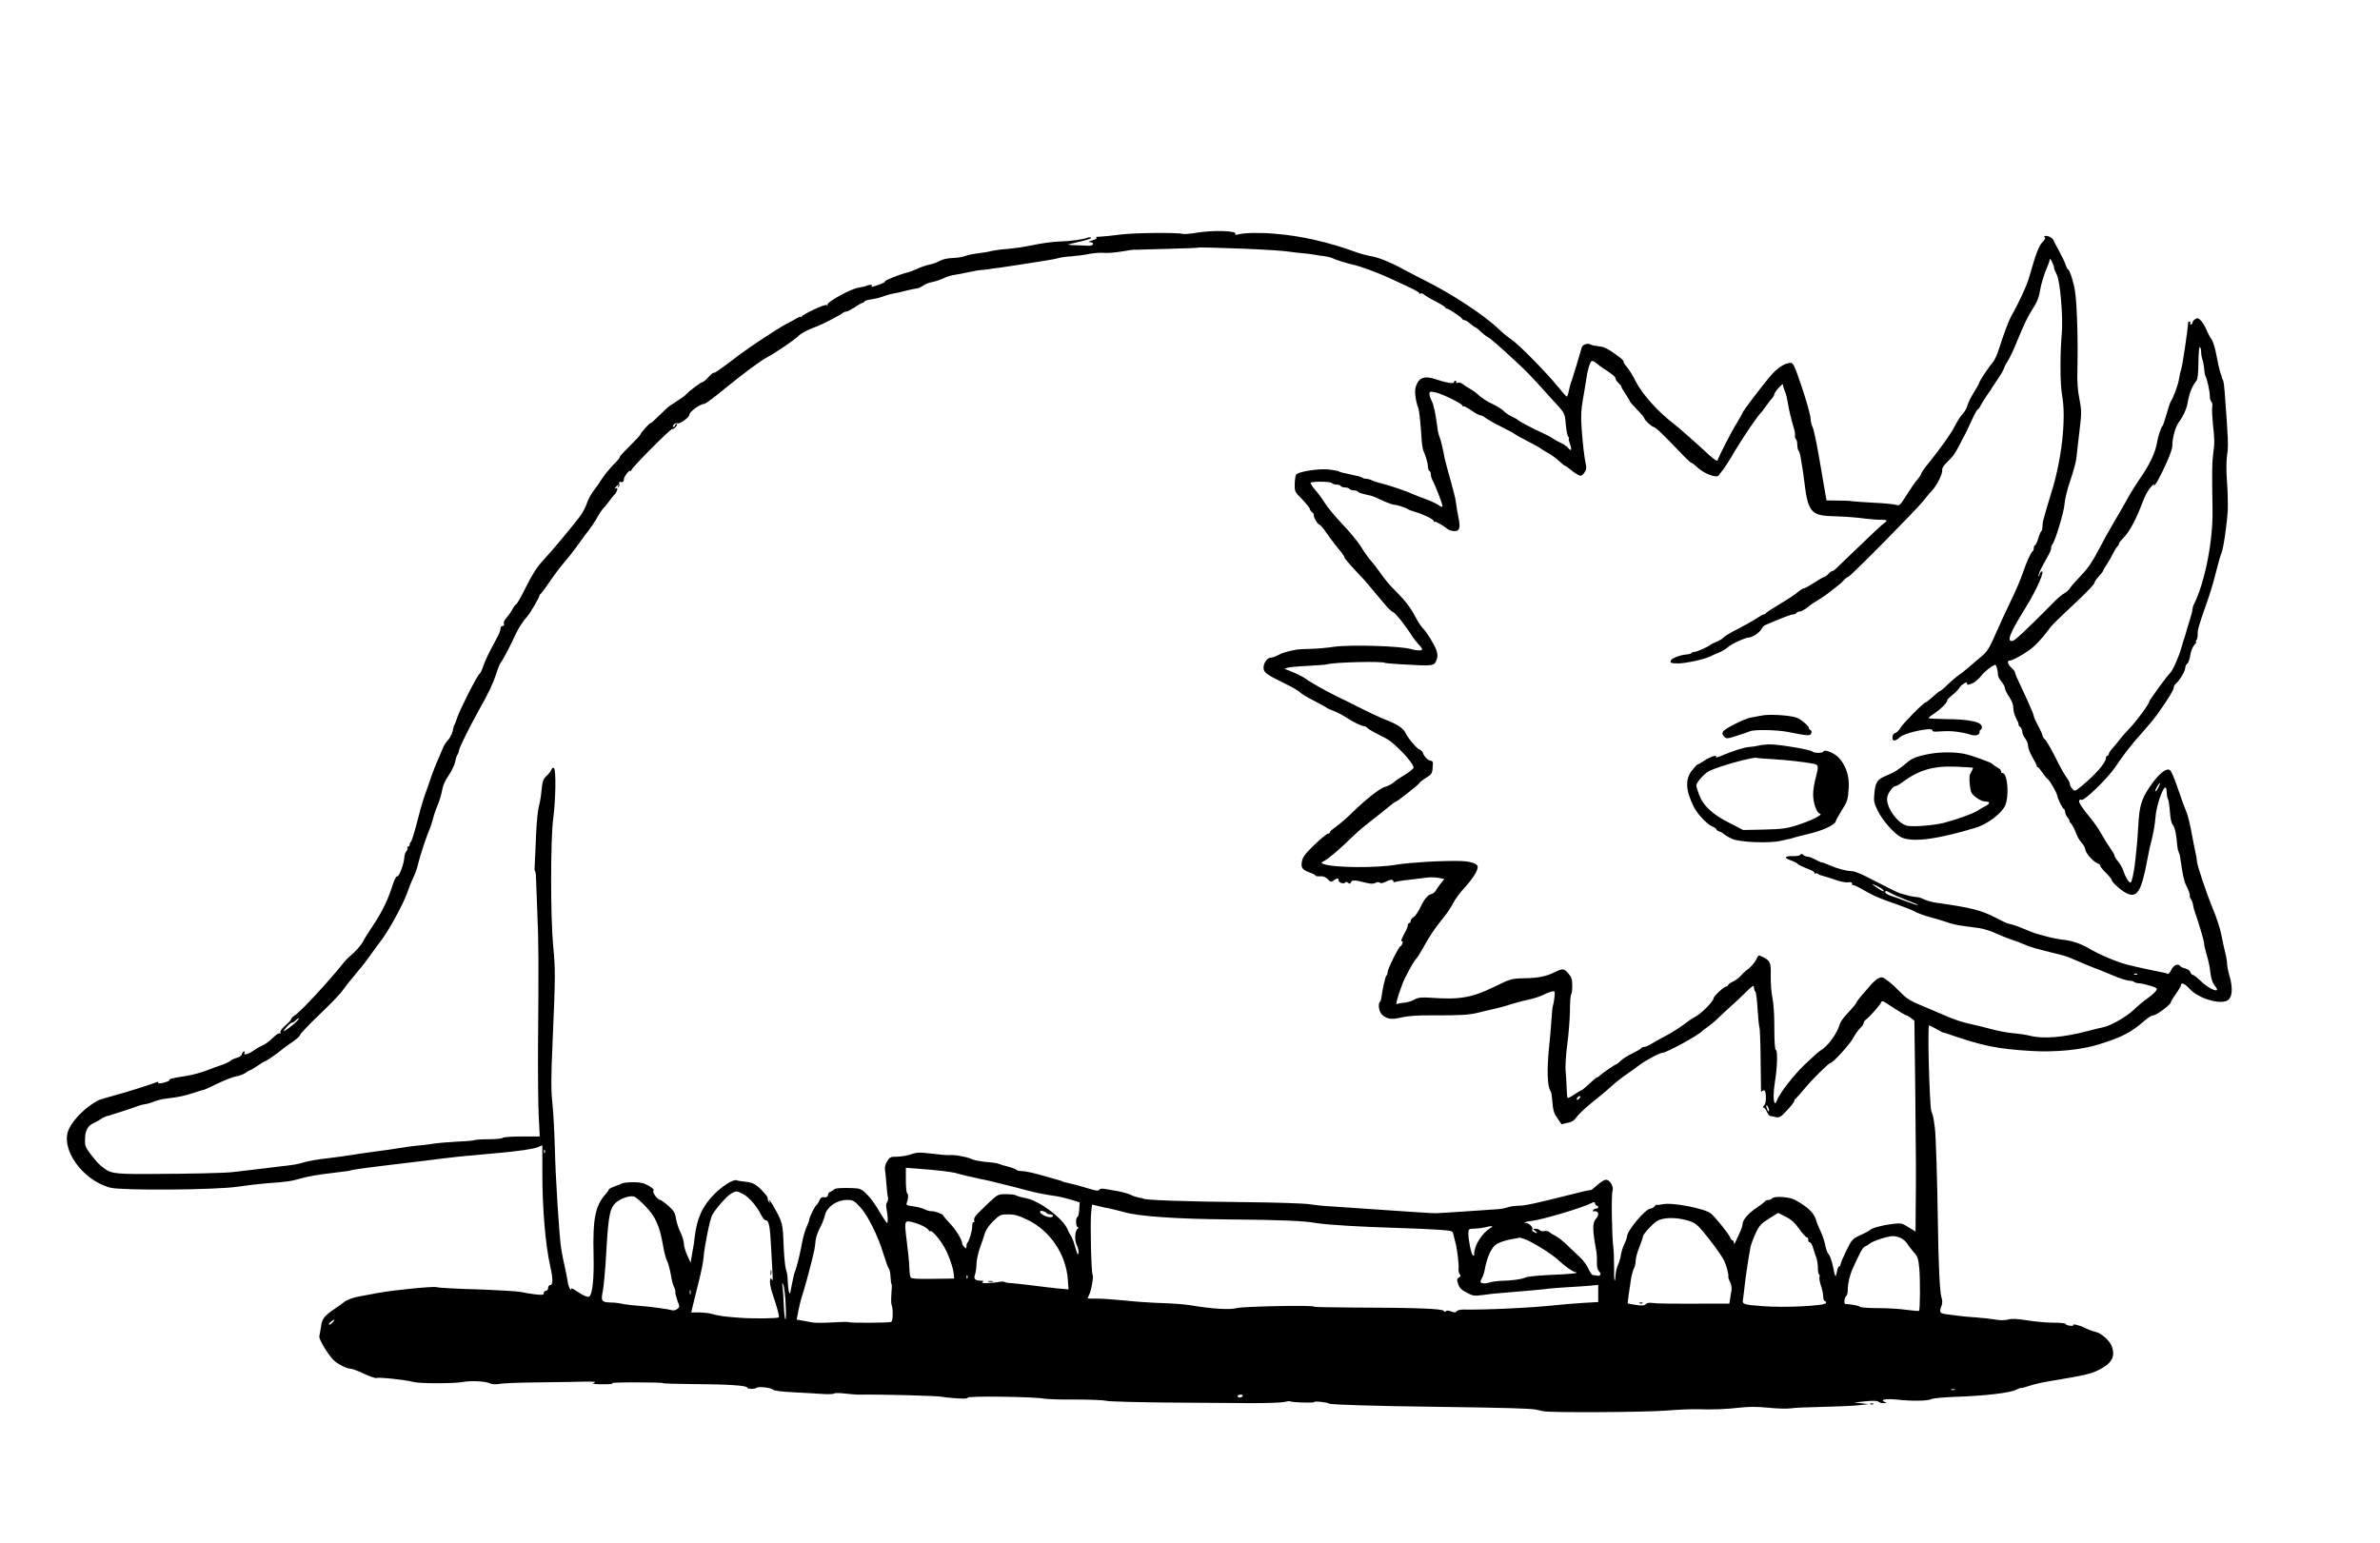 <?xml version="1.0" standalone="no"?>
<!DOCTYPE svg PUBLIC "-//W3C//DTD SVG 20010904//EN"
 "http://www.w3.org/TR/2001/REC-SVG-20010904/DTD/svg10.dtd">
<svg version="1.0" xmlns="http://www.w3.org/2000/svg"
 width="1650pt" height="1070pt" viewBox="0 0 1650 1070"
 preserveAspectRatio="xMidYMid meet">

<g transform="translate(0,1070) scale(0.1,-0.1)"
fill="#000000" stroke="none">
<path d="M8288 9085 c-36 -6 -75 -9 -85 -7 -46 11 -337 8 -433 -4 -58 -8 -123
-14 -145 -15 -22 0 -33 -3 -25 -6 9 -4 1 -11 -25 -19 -29 -9 -34 -12 -17 -13
14 -1 22 -6 20 -13 -3 -7 -14 -13 -26 -12 -111 3 -155 6 -147 9 6 1 45 11 87
21 42 10 75 21 72 25 -3 5 -15 5 -27 0 -33 -12 -112 -23 -197 -26 -41 -1 -121
-12 -177 -24 -56 -12 -137 -24 -180 -27 -43 -3 -91 -10 -108 -14 -16 -5 -57
-12 -90 -16 -33 -3 -73 -12 -90 -18 -16 -7 -57 -14 -90 -15 -36 -1 -71 -9 -90
-20 -17 -10 -48 -21 -68 -25 -20 -4 -58 -16 -84 -28 -26 -12 -61 -25 -78 -29
-55 -14 -156 -55 -150 -61 3 -3 -15 -13 -41 -22 -56 -19 -57 -19 -49 -7 5 10
-27 7 -43 -3 -4 -2 -28 -7 -52 -11 -52 -8 -223 -102 -213 -118 4 -6 1 -7 -7
-2 -12 7 -157 -60 -172 -80 -4 -5 -8 -7 -8 -3 0 4 -15 -1 -32 -12 -18 -11 -49
-28 -68 -37 -48 -24 -251 -158 -324 -213 -32 -25 -71 -54 -86 -65 -15 -11 -41
-30 -58 -42 -16 -12 -31 -20 -34 -18 -3 3 -19 -11 -37 -30 -17 -19 -36 -35
-42 -35 -10 0 -94 -63 -114 -86 -5 -7 -30 -25 -54 -40 -24 -16 -51 -33 -59
-39 -8 -5 -41 -36 -74 -68 -32 -32 -58 -55 -58 -51 0 3 -16 -11 -35 -32 -19
-21 -35 -41 -35 -46 0 -4 -34 -41 -76 -83 -42 -41 -73 -75 -68 -75 5 0 -15
-24 -43 -52 -28 -29 -64 -73 -80 -98 -15 -25 -41 -61 -56 -81 -16 -19 -37 -58
-47 -85 -9 -28 -30 -68 -46 -90 -48 -65 -198 -245 -258 -309 -41 -43 -74 -94
-118 -182 -33 -68 -65 -123 -69 -123 -5 0 -16 -15 -25 -32 -9 -18 -28 -45 -41
-60 -15 -16 -23 -33 -20 -42 4 -10 1 -16 -8 -16 -8 0 -15 -8 -15 -18 0 -10 -8
-33 -18 -52 -10 -19 -34 -64 -53 -100 -19 -36 -41 -85 -49 -110 -8 -25 -20
-48 -26 -53 -15 -9 -136 -247 -154 -302 -7 -22 -15 -44 -19 -50 -3 -5 -6 -12
-6 -15 -6 -36 -20 -71 -38 -90 -19 -21 -32 -43 -42 -70 -1 -3 -10 -23 -19 -45
-29 -65 -41 -96 -68 -175 -14 -41 -33 -95 -42 -120 -8 -25 -30 -101 -47 -170
-18 -69 -36 -126 -41 -128 -4 -2 -8 -10 -8 -18 0 -8 -5 -14 -11 -14 -5 0 -8
-4 -4 -9 3 -5 -1 -15 -7 -23 -7 -7 -14 -26 -15 -43 -2 -44 -36 -136 -49 -131
-6 2 -19 -21 -29 -52 -32 -103 -74 -192 -133 -280 -32 -48 -65 -100 -73 -116
-14 -29 -54 -74 -94 -107 -11 -9 -29 -27 -39 -40 -107 -134 -308 -351 -342
-369 -13 -8 -24 -18 -24 -24 0 -6 -18 -26 -40 -45 -24 -20 -39 -40 -36 -48 3
-8 2 -11 -3 -8 -6 3 -20 -5 -34 -17 -39 -38 -67 -59 -95 -71 -15 -6 -41 -22
-58 -34 -31 -23 -71 -32 -59 -13 3 6 2 10 -3 10 -5 0 -12 -8 -15 -19 -2 -10
-17 -21 -33 -25 -16 -4 -36 -13 -44 -20 -8 -7 -35 -20 -60 -29 -25 -8 -75 -27
-112 -41 -37 -14 -98 -30 -135 -36 -102 -16 -124 -21 -118 -29 2 -4 -16 -12
-40 -18 -30 -7 -42 -7 -38 0 4 6 0 8 -10 4 -58 -22 -210 -70 -292 -92 -54 -14
-106 -30 -117 -36 -83 -45 -167 -127 -200 -197 -64 -134 93 -357 287 -407 86
-21 731 -16 885 7 58 9 146 19 195 23 149 11 176 15 244 35 36 11 126 27 200
35 73 9 137 17 140 19 9 6 132 22 376 51 72 8 182 22 245 30 63 8 144 17 180
20 36 3 85 7 110 10 25 2 70 7 100 9 154 14 258 29 287 41 l33 14 0 -184 c0
-259 21 -507 56 -660 18 -81 18 -125 -1 -125 -8 0 -15 -9 -15 -20 0 -11 -7
-20 -15 -20 -8 0 -15 -7 -15 -16 0 -13 -9 -14 -57 -9 -32 4 -78 11 -103 17
-25 5 -162 13 -305 18 -143 4 -267 11 -277 15 -19 8 -302 -20 -408 -40 -41 -8
-104 -19 -139 -26 -35 -7 -75 -22 -90 -33 -14 -12 -45 -34 -69 -50 -74 -50
-89 -69 -96 -122 -4 -27 -10 -58 -12 -69 -5 -23 71 -145 108 -174 35 -28 85
-51 108 -51 11 0 54 -16 95 -36 42 -19 80 -32 85 -29 12 8 201 -12 255 -27 45
-12 281 -12 347 0 54 10 156 5 185 -10 14 -7 39 -8 70 -3 26 4 118 8 203 9 85
1 211 3 280 4 69 2 139 3 155 2 26 -1 27 -3 10 -10 -13 -6 11 -8 70 -8 56 0
77 3 55 7 -19 3 54 6 162 6 108 0 195 -2 193 -5 -2 -3 96 -6 218 -7 233 -1
367 -10 367 -24 0 -11 54 -12 64 -2 11 11 98 2 112 -11 8 -9 61 -16 151 -20
76 -4 168 -9 205 -12 37 -2 69 0 72 4 3 4 38 4 78 -1 40 -4 84 -8 98 -7 119 3
557 -8 570 -15 3 -1 44 -6 93 -10 60 -4 87 -3 87 4 0 13 457 7 530 -7 25 -4
122 -7 215 -6 94 0 190 -3 215 -9 25 -5 221 -10 435 -12 215 -1 473 -3 575 -4
102 0 202 3 222 8 20 5 39 7 41 5 8 -8 167 -13 167 -6 0 9 88 0 105 -10 14 -8
302 -17 787 -23 444 -6 610 -11 648 -19 14 -3 36 -8 50 -11 50 -11 699 -7 845
4 83 7 182 11 220 10 110 -4 202 0 298 11 62 7 120 7 199 -1 62 -6 130 -8 153
-4 22 4 119 8 215 10 96 2 209 7 250 11 l75 8 -50 6 -50 5 79 9 c53 5 82 4 89
-3 6 -6 22 -11 37 -10 23 0 23 1 5 9 -36 15 10 23 83 16 105 -12 215 -10 239
2 13 7 86 14 175 17 192 6 374 27 416 49 18 9 32 14 32 12 0 -3 25 4 56 14 31
11 100 27 153 35 230 38 278 49 333 77 90 46 115 92 88 165 -15 39 -73 90
-112 98 -18 4 -48 15 -68 25 -41 21 -94 34 -86 22 3 -5 -8 -6 -25 -4 -16 2
-29 8 -29 13 0 4 -38 8 -84 8 -46 0 -127 7 -181 16 -69 11 -107 13 -132 6 -21
-6 -55 -7 -87 -1 -28 5 -87 12 -131 15 -44 3 -91 7 -105 9 -14 2 -53 6 -87 11
-67 7 -71 12 -53 61 7 18 7 37 0 58 -12 37 -21 227 -25 516 -4 294 -14 608
-21 660 -10 75 -12 84 -24 115 -13 33 -28 595 -16 595 4 0 26 -11 49 -24 23
-14 44 -25 47 -25 3 0 12 -2 20 -5 250 -87 354 -109 590 -123 170 -10 350 7
472 46 159 49 224 83 321 168 20 18 46 33 56 33 21 0 121 75 121 90 0 6 16 32
35 59 19 26 35 53 35 60 0 22 28 10 59 -24 61 -70 223 -116 269 -78 29 23 32
85 9 166 -10 32 -17 70 -17 84 0 15 -6 52 -14 82 -8 31 -19 85 -26 120 -6 35
-31 113 -56 173 -52 128 -114 314 -114 341 0 11 -4 36 -9 56 -5 20 -17 81 -27
136 -10 55 -25 118 -34 140 -18 44 -27 68 -71 195 -16 46 -35 91 -43 98 -23
23 -79 -21 -141 -112 -60 -88 -73 -133 -81 -276 -3 -62 -8 -126 -20 -235 -8
-79 -25 -155 -34 -155 -11 0 -35 39 -49 81 -6 20 -23 50 -36 65 -14 16 -25 34
-25 40 0 6 -13 29 -28 50 -15 21 -43 66 -62 99 -18 33 -52 83 -75 110 -62 75
-87 114 -80 125 4 6 11 8 16 4 17 -10 180 148 233 226 64 95 119 165 190 243
37 42 84 98 102 124 73 102 114 169 114 184 0 9 7 23 16 30 25 21 64 86 64
108 0 10 6 24 14 30 8 6 17 33 21 59 4 26 16 57 28 70 11 12 17 22 13 22 -5 0
-4 6 2 13 5 6 9 23 8 37 -2 29 8 65 62 217 22 61 52 160 66 220 15 59 31 117
37 128 14 32 40 212 44 305 1 47 -1 135 -6 195 -5 67 -5 137 1 180 10 66 8
107 -17 440 -2 33 -7 67 -10 75 -4 8 -7 17 -8 20 0 3 -6 21 -13 40 -6 19 -18
72 -26 117 -8 46 -23 95 -34 110 -11 16 -27 46 -36 68 -9 22 -26 50 -38 62
-17 18 -24 20 -39 10 -11 -7 -19 -17 -19 -24 0 -7 -5 -13 -11 -13 -5 0 -7 5
-4 10 3 6 1 10 -4 10 -6 0 -11 -3 -11 -7 -2 -45 -40 -304 -48 -323 -5 -14 -12
-44 -15 -67 -6 -40 -41 -135 -58 -158 -4 -6 -17 -43 -28 -84 -11 -40 -24 -78
-29 -85 -11 -12 -29 -68 -36 -106 -14 -83 -51 -160 -132 -276 -23 -34 -59 -92
-79 -130 -21 -38 -61 -107 -89 -154 -28 -47 -76 -134 -108 -195 -41 -79 -74
-128 -120 -175 -35 -36 -70 -76 -78 -89 -8 -12 -26 -29 -40 -36 -14 -7 -48
-36 -75 -64 -91 -93 -219 -218 -253 -246 -25 -21 -36 -24 -46 -16 -16 13 16
81 106 226 80 128 142 271 109 251 -6 -4 -11 -15 -12 -24 0 -10 -3 -12 -6 -5
-2 7 10 38 28 70 55 99 59 108 59 124 0 8 4 19 9 25 19 21 80 223 84 279 2 34
20 106 41 166 20 58 38 126 41 150 2 24 12 108 21 185 16 134 16 147 0 228
-12 58 -16 123 -14 194 5 211 -2 464 -17 557 -8 55 -37 145 -46 145 -4 0 -13
16 -19 36 -7 20 -27 61 -44 92 -18 32 -35 65 -39 75 -7 19 -47 38 -62 29 -5
-3 -5 -7 2 -9 6 -2 -1 -16 -16 -31 -26 -26 -46 -78 -92 -241 -17 -60 -73 -182
-127 -276 -16 -29 -57 -139 -82 -220 -11 -39 -32 -84 -46 -100 -31 -35 -94
-132 -94 -143 0 -4 -16 -32 -35 -62 -19 -30 -39 -71 -45 -91 -5 -20 -21 -47
-34 -60 -13 -13 -36 -49 -51 -79 -28 -56 -95 -150 -185 -262 -28 -34 -50 -66
-50 -71 0 -5 -12 -24 -27 -42 -16 -18 -49 -66 -75 -108 -46 -73 -49 -76 -75
-67 -16 4 -84 11 -153 14 -69 4 -134 8 -145 10 -11 3 -57 5 -101 5 l-81 1 -6
33 c-3 17 -21 125 -41 239 -19 113 -41 219 -49 235 -8 15 -15 45 -15 65 -1 20
-27 114 -59 210 -50 148 -61 173 -78 172 -41 -1 -92 -34 -141 -91 -58 -68
-194 -248 -194 -256 0 -4 -19 -37 -41 -74 -37 -59 -119 -220 -132 -256 -2 -7
-25 8 -58 38 -95 88 -216 195 -246 217 -108 82 -219 206 -263 294 -19 38 -47
83 -62 100 -15 17 -25 34 -22 36 3 3 -8 15 -23 27 -15 11 -32 24 -38 28 -34
26 -71 46 -94 49 -14 2 -35 5 -46 7 -11 1 -25 6 -31 9 -16 11 -53 -2 -58 -21
-19 -68 -60 -202 -70 -231 -8 -19 -16 -52 -20 -72 -4 -21 -10 -38 -14 -38 -4
1 -33 33 -65 73 -79 97 -273 294 -319 323 -20 13 -57 43 -81 66 -101 99 -329
249 -522 345 -44 22 -111 57 -150 78 -88 48 -175 83 -229 90 -22 4 -66 16 -96
27 -196 71 -378 112 -560 127 -103 9 -214 7 -254 -4 -20 -5 -27 -4 -22 3 14
23 -159 27 -276 7z m327 -109 c168 -7 289 -15 330 -22 17 -3 57 -7 90 -10 33
-3 71 -8 85 -11 14 -3 41 -7 60 -9 19 -2 44 -8 55 -13 28 -14 103 -37 145 -46
45 -9 178 -58 255 -94 33 -15 93 -43 133 -62 39 -18 72 -37 72 -42 0 -4 4 -6
9 -2 5 3 15 0 23 -7 7 -7 43 -29 81 -48 37 -19 67 -38 67 -42 0 -5 5 -8 11 -8
12 0 103 -60 107 -72 2 -4 9 -8 15 -8 7 0 25 -11 41 -25 16 -14 32 -25 35 -25
4 0 22 -15 41 -33 19 -18 40 -33 45 -35 11 -2 86 -68 198 -172 67 -62 101 -97
175 -179 17 -20 43 -47 55 -61 110 -119 105 -110 112 -190 3 -41 11 -80 17
-87 6 -7 8 -13 5 -13 -4 0 0 -18 8 -40 15 -42 7 -52 -16 -23 -8 9 -27 22 -44
30 -16 7 -43 22 -60 33 -16 11 -50 29 -75 40 -71 32 -160 79 -170 91 -3 3 -21
12 -41 22 -19 9 -44 26 -54 37 -11 12 -46 34 -80 50 -33 15 -73 41 -90 57 -16
16 -46 38 -65 48 -19 11 -43 26 -52 34 -10 7 -24 11 -33 7 -9 -3 -13 -2 -10 4
3 6 1 10 -4 10 -6 0 -11 -5 -11 -10 0 -13 -54 -4 -125 20 -80 27 -119 13 -140
-52 -10 -28 -1 -100 18 -148 6 -16 15 -96 22 -205 2 -38 8 -79 13 -90 17 -36
32 -91 32 -113 0 -11 5 -24 10 -27 6 -3 10 -15 10 -26 0 -10 5 -27 10 -37 18
-30 70 -164 70 -179 0 -11 -6 -10 -27 5 -16 11 -55 29 -88 41 -33 12 -69 26
-80 31 -42 20 -163 62 -220 76 -33 8 -68 19 -77 25 -10 5 -26 9 -36 9 -10 0
-22 4 -27 8 -6 5 -41 14 -80 22 -38 7 -74 16 -80 20 -5 5 -39 11 -75 15 -66 7
-203 -14 -223 -34 -5 -5 -10 -34 -11 -65 -1 -54 0 -57 52 -108 28 -30 52 -59
52 -65 0 -6 7 -16 15 -23 8 -6 14 -15 13 -18 -3 -16 23 -63 37 -68 9 -4 30
-27 47 -53 17 -25 43 -60 57 -78 53 -65 71 -88 71 -96 0 -8 39 -53 110 -128
19 -20 44 -47 54 -60 11 -13 33 -40 50 -60 17 -20 48 -57 69 -82 21 -25 46
-49 56 -52 16 -5 90 -99 136 -173 6 -9 22 -30 37 -47 16 -16 28 -33 28 -37 0
-11 -41 -10 -76 1 -69 22 -425 33 -539 16 -44 -7 -116 -13 -160 -14 -45 -1
-87 -3 -95 -5 -74 -14 -99 -22 -128 -38 -18 -10 -41 -18 -52 -18 -23 0 -50
-36 -50 -68 0 -35 16 -47 155 -115 43 -21 86 -46 95 -55 8 -10 53 -37 100 -61
47 -24 87 -46 90 -50 3 -3 23 -12 45 -20 22 -8 63 -29 90 -47 48 -31 95 -54
124 -60 8 -1 17 -6 20 -11 3 -4 26 -19 51 -32 25 -13 61 -32 81 -42 60 -32
189 -169 189 -201 0 -7 -26 -29 -57 -48 -32 -19 -64 -40 -71 -47 -17 -16 -53
-36 -70 -39 -28 -5 -129 -83 -209 -161 -46 -45 -103 -96 -128 -113 -25 -17
-45 -35 -45 -40 0 -6 -6 -10 -13 -10 -7 0 -50 -35 -94 -77 -65 -63 -82 -86
-87 -116 -8 -44 2 -58 57 -78 20 -7 37 -16 37 -20 0 -4 14 -6 31 -5 22 2 39
-5 54 -20 20 -20 25 -21 41 -9 24 18 34 19 34 1 0 -16 37 -28 46 -15 3 6 11 5
20 -2 11 -9 15 -8 20 4 6 17 28 16 110 -5 29 -7 48 -7 61 1 12 6 24 6 29 1 6
-6 20 -4 38 5 33 18 56 19 56 4 0 -5 4 -8 9 -5 5 3 51 11 102 16 52 6 110 13
129 16 19 2 52 1 74 -3 l39 -8 -24 -30 c-13 -17 -29 -39 -35 -50 -6 -11 -20
-22 -30 -24 -25 -5 -51 -36 -79 -96 -13 -27 -32 -56 -44 -63 -12 -7 -21 -19
-21 -27 0 -8 -4 -15 -10 -15 -5 0 -10 -7 -10 -15 0 -8 -8 -29 -18 -47 -24 -44
-34 -70 -23 -64 5 4 7 -3 4 -14 -3 -11 -9 -20 -13 -20 -11 0 -90 -159 -90
-181 0 -10 -4 -20 -8 -23 -7 -4 -28 -96 -36 -158 -1 -10 -5 -21 -9 -24 -16
-17 -6 -71 16 -91 35 -30 64 -34 135 -17 44 10 114 15 221 14 182 -1 249 3
311 19 25 7 74 18 110 26 36 8 76 19 90 24 32 11 90 27 160 43 30 7 69 20 85
28 17 9 43 20 58 24 27 7 28 6 24 -36 -2 -24 -7 -50 -10 -58 -4 -8 -8 -53 -11
-100 -3 -47 -10 -130 -16 -185 -17 -162 -13 -281 10 -310 5 -6 10 -40 13 -77
2 -44 10 -76 23 -94 10 -14 24 -35 30 -45 6 -11 13 -17 15 -14 3 2 20 7 39 10
19 3 42 15 50 27 25 34 73 80 135 128 32 25 84 68 114 96 31 28 79 66 106 84
28 19 66 46 85 61 41 33 146 89 165 89 27 0 252 123 275 150 3 3 20 17 39 30
19 13 46 35 60 49 14 14 55 52 91 85 36 32 89 81 117 110 43 42 53 47 53 31 0
-12 4 -25 9 -30 6 -6 13 -62 16 -125 4 -63 10 -119 13 -124 3 -6 7 -107 8
-225 1 -119 3 -218 3 -220 1 -2 7 2 15 8 21 17 27 -84 6 -104 -8 -9 -10 -15
-3 -15 6 0 16 -13 22 -28 7 -16 17 -29 24 -30 7 -1 24 -4 39 -8 24 -5 34 1 77
47 28 30 50 59 51 66 0 6 3 13 8 15 4 2 31 32 61 68 56 68 170 180 182 180 16
0 137 133 157 173 12 23 33 54 47 67 14 13 25 29 25 36 0 7 8 19 18 26 26 19
98 102 104 119 4 11 13 9 44 -12 79 -52 124 -79 131 -79 5 0 19 -9 32 -19 l23
-18 6 -469 c5 -496 6 -610 3 -846 l-1 -147 -49 30 c-48 30 -50 30 -122 21 -70
-9 -138 -29 -149 -44 -3 -3 -31 -18 -62 -32 -55 -25 -60 -30 -98 -108 -22 -45
-40 -88 -40 -95 0 -7 -4 -13 -9 -13 -5 0 -12 -16 -16 -36 -3 -20 -8 -34 -10
-32 -3 2 -11 34 -18 70 -8 37 -21 74 -30 82 -8 9 -18 35 -22 58 -4 24 -18 68
-32 98 -14 30 -26 60 -28 65 -14 61 -52 100 -148 154 -40 23 -150 30 -162 11
-3 -5 -15 -10 -25 -10 -10 0 -20 -4 -22 -8 -2 -5 -31 -27 -65 -50 -58 -40 -93
-82 -93 -115 0 -7 -8 -31 -18 -53 -10 -21 -23 -50 -30 -64 -8 -18 -11 -20 -11
-7 -1 9 -5 17 -10 17 -5 0 -13 9 -16 20 -7 21 -107 146 -135 167 -46 35 -270
78 -335 63 -19 -4 -36 -6 -38 -4 -2 3 -10 -2 -17 -11 -7 -8 -19 -15 -27 -15
-34 0 -163 -153 -163 -193 0 -7 -8 -31 -19 -53 -10 -21 -21 -56 -24 -77 -3
-21 -12 -50 -19 -65 -7 -15 -15 -45 -17 -67 -6 -76 -12 -49 -11 50 0 55 -2
116 -5 135 -10 63 -15 368 -6 391 11 30 -17 79 -45 79 -11 0 -37 -16 -58 -35
-21 -19 -41 -35 -45 -36 -22 -2 -66 -12 -131 -29 -245 -62 -327 -80 -370 -80
-27 0 -61 -5 -77 -11 -15 -6 -53 -13 -83 -14 -30 -2 -129 -9 -220 -15 -91 -6
-178 -12 -195 -12 -16 -1 -169 9 -340 21 -170 12 -348 24 -395 27 -47 2 -110
9 -140 14 -31 6 -237 13 -470 15 -399 4 -685 14 -685 25 0 1 -13 4 -29 6 -16
3 -41 11 -56 19 -15 8 -56 19 -91 26 -35 6 -77 13 -93 16 -17 3 -31 1 -36 -7
-5 -9 -26 -6 -86 13 -44 14 -97 28 -119 32 -22 4 -44 10 -50 14 -5 3 -14 6
-20 7 -5 1 -58 16 -116 33 -58 17 -122 31 -142 31 -20 0 -38 4 -41 9 -3 4 -27
14 -53 21 -27 6 -57 16 -68 20 -11 5 -49 11 -85 13 -36 3 -78 11 -95 17 -16 7
-37 14 -45 16 -8 2 -31 6 -50 10 -19 4 -48 6 -64 5 -16 -2 -73 3 -126 10 -85
10 -103 10 -145 -5 -27 -9 -70 -16 -97 -16 -43 0 -50 -3 -67 -31 -11 -17 -18
-41 -16 -53 2 -11 6 -57 10 -101 3 -44 8 -88 11 -98 3 -10 0 -24 -6 -32 -7 -9
-9 -26 -4 -47 9 -43 12 -98 4 -98 -3 0 -21 26 -40 58 -52 87 -72 114 -109 150
-28 27 -42 32 -85 34 -78 3 -129 0 -135 -10 -3 -5 -14 -11 -23 -15 -10 -3 -18
-13 -18 -22 0 -14 -11 -19 -38 -16 -6 1 -16 -9 -21 -23 -6 -13 -15 -27 -20
-31 -12 -7 -51 -87 -51 -103 0 -5 -9 -29 -20 -54 -10 -24 -23 -68 -28 -98 -11
-65 -41 -189 -52 -210 -4 -9 -13 -49 -21 -90 -11 -64 -14 -71 -20 -45 -4 17
-7 51 -8 77 0 26 -6 59 -12 75 -5 15 -12 79 -15 142 -8 190 -4 177 -80 312 -6
11 -15 23 -19 27 -5 4 -5 0 0 -8 5 -9 5 -12 -1 -7 -5 5 -10 13 -10 18 -1 5 -2
12 -3 17 0 4 -11 18 -24 32 -52 58 -74 70 -127 76 -29 3 -57 7 -62 10 -18 11
-97 -36 -154 -94 -83 -82 -124 -171 -138 -302 -3 -25 -7 -56 -10 -70 -3 -14
-8 -43 -11 -65 l-7 -40 -23 50 c-13 28 -24 65 -24 84 -1 18 -12 54 -25 80 -13
26 -26 68 -30 94 -6 38 -15 53 -53 87 -25 22 -51 40 -57 41 -19 0 -58 57 -45
64 6 5 -7 18 -33 33 -33 19 -57 25 -104 25 -33 0 -69 -3 -80 -8 -10 -4 -21 -9
-24 -10 -54 -20 -70 -28 -70 -34 0 -4 -8 -16 -18 -27 -75 -81 -93 -172 -87
-423 4 -157 -6 -263 -27 -288 -9 -12 -37 -1 -104 43 -13 9 -24 13 -24 8 0 -23
-21 18 -24 47 -2 19 -11 63 -19 99 -9 36 -20 94 -26 130 -14 88 -40 492 -45
720 -3 102 -10 235 -17 296 -9 88 -9 172 1 395 21 493 21 519 5 690 -19 203
-19 745 1 889 16 122 20 328 5 343 -7 7 -12 5 -18 -9 -3 -10 -19 -30 -34 -44
-23 -21 -28 -36 -34 -95 -3 -38 -12 -92 -20 -120 -7 -27 -16 -120 -19 -205 -3
-85 -8 -174 -9 -197 -2 -24 -1 -43 2 -43 3 0 7 -21 7 -47 1 -27 5 -133 9 -238
9 -198 10 -344 5 -930 -1 -192 1 -412 5 -487 l7 -138 -125 0 c-69 0 -128 -4
-132 -9 -3 -5 -46 -10 -96 -10 -49 0 -94 -3 -99 -6 -5 -3 -56 -8 -112 -10 -57
-3 -132 -9 -168 -14 -36 -6 -91 -13 -124 -15 -32 -3 -83 -10 -115 -16 -31 -5
-110 -17 -176 -25 -66 -9 -142 -20 -170 -25 -27 -5 -97 -14 -155 -21 -58 -6
-127 -18 -155 -26 -59 -17 -63 -18 -185 -32 -52 -6 -131 -16 -175 -21 -44 -5
-105 -13 -135 -16 -62 -8 -313 -13 -618 -14 -223 0 -241 4 -306 60 -34 30 -99
114 -102 133 -1 4 -2 10 -4 15 -1 4 -1 25 0 47 2 48 22 82 58 97 15 7 39 20
53 30 15 10 35 19 45 21 11 2 26 6 34 10 8 3 47 15 85 27 39 13 79 26 90 31
11 5 31 10 45 12 14 2 34 7 45 11 50 19 73 25 115 30 82 10 115 17 178 37 34
12 68 22 75 23 7 1 51 21 99 45 48 23 105 45 125 48 21 3 50 14 65 24 14 11
29 19 33 19 3 0 26 14 50 30 24 17 46 30 49 30 8 0 98 62 121 83 11 10 44 34
73 53 28 19 52 41 52 48 0 7 61 71 135 142 75 71 148 147 162 169 15 22 52 69
83 105 31 36 74 90 95 120 21 30 60 83 86 117 57 75 156 257 182 333 10 30 29
78 43 106 13 28 28 71 33 95 9 43 62 204 81 244 5 11 14 40 21 65 6 25 21 70
34 100 13 30 26 76 30 101 4 29 21 68 45 102 21 31 41 73 45 94 4 21 11 43 15
48 5 6 11 22 13 35 4 23 75 165 142 285 62 110 92 173 114 240 12 39 28 77 35
85 14 16 71 126 102 195 17 38 54 94 81 123 17 18 83 131 83 142 0 4 3 10 8
12 4 2 33 41 65 88 32 47 76 105 98 130 22 25 61 74 87 110 26 36 50 70 54 75
41 51 78 106 93 135 10 18 24 40 31 48 8 7 27 30 42 50 15 21 35 46 45 56 20
23 23 51 5 40 -9 -5 -9 -2 1 9 15 19 26 23 15 5 -4 -7 -3 -8 4 -4 6 4 8 14 5
22 -4 11 0 15 13 12 14 -2 19 3 19 19 1 21 44 74 46 56 0 -4 3 0 7 9 10 24
273 288 282 283 4 -3 15 4 25 15 10 12 13 20 7 20 -7 0 -12 -4 -12 -10 0 -5
-5 -10 -11 -10 -8 0 -7 5 1 15 7 9 20 13 29 10 17 -5 81 43 81 61 0 20 75 74
103 74 8 0 73 48 145 108 131 107 245 191 292 216 51 26 196 125 215 146 19
20 57 40 135 70 40 15 160 78 174 91 6 5 16 9 24 9 8 0 34 14 59 30 24 17 48
30 53 30 4 0 10 4 12 9 2 6 25 13 52 16 26 4 62 13 80 20 17 7 47 16 66 19 19
3 61 12 93 21 32 8 65 15 73 15 9 0 28 9 43 19 15 11 45 23 66 26 22 4 56 16
77 26 20 10 56 21 80 24 23 4 70 12 103 20 33 7 67 13 75 13 8 0 31 2 50 5 19
4 55 8 80 11 25 4 88 13 140 21 52 8 127 20 165 26 39 6 84 14 100 19 17 5 59
11 95 13 36 3 92 10 124 17 32 6 77 9 99 7 22 -3 77 2 121 9 45 8 88 14 96 13
8 -1 20 -1 25 0 6 0 100 3 209 6 110 3 201 6 202 8 3 3 129 0 309 -7z m5625
-132 c0 -7 9 -29 19 -48 23 -40 45 -297 35 -406 -13 -146 -12 -356 2 -430 30
-163 -3 -456 -79 -690 -8 -25 -20 -65 -27 -90 -7 -25 -16 -58 -21 -74 -5 -16
-9 -42 -9 -57 0 -15 -4 -30 -9 -33 -4 -3 -14 -26 -21 -51 -7 -25 -17 -45 -21
-45 -5 0 -9 -9 -9 -19 0 -11 -4 -21 -8 -23 -11 -4 -45 -80 -71 -158 -12 -36
-43 -108 -68 -160 -55 -116 -85 -180 -112 -242 -47 -108 -63 -135 -99 -165
-105 -91 -130 -111 -162 -134 -19 -13 -54 -43 -78 -66 -23 -24 -46 -43 -50
-43 -4 0 -27 -18 -51 -40 -24 -22 -47 -40 -51 -40 -13 0 -156 -145 -175 -177
-10 -18 -27 -34 -37 -36 -11 -3 -18 -14 -18 -31 0 -29 19 -27 55 5 35 30 227
70 222 45 -1 -6 9 -10 23 -9 75 5 100 5 150 -1 30 -4 67 -12 82 -17 37 -15 73
-8 72 14 -1 9 2 17 7 17 5 0 9 8 9 19 0 36 -85 54 -252 55 -65 1 -118 4 -118
7 0 4 19 19 43 34 44 30 87 73 87 90 0 6 16 21 34 35 19 14 41 37 50 51 13 23
59 49 53 30 -4 -12 14 -11 43 4 16 8 41 31 56 50 22 30 81 75 97 75 7 0 19
-43 18 -65 -1 -12 10 -34 24 -50 14 -17 25 -38 25 -47 0 -9 13 -37 30 -61 19
-29 29 -56 28 -78 0 -19 9 -50 20 -71 11 -20 19 -38 16 -41 -2 -2 2 -10 11
-17 8 -7 15 -22 15 -34 0 -11 9 -32 20 -46 11 -14 20 -37 20 -52 0 -15 14 -50
30 -78 17 -28 30 -55 30 -60 0 -6 3 -10 8 -10 4 0 18 -17 32 -38 14 -20 30
-40 37 -45 14 -9 63 -94 66 -116 4 -24 38 -91 46 -91 4 0 7 -10 8 -21 1 -12
10 -30 19 -40 9 -11 14 -19 10 -19 -4 0 2 -9 12 -20 10 -11 25 -40 33 -63 8
-23 25 -54 39 -69 14 -14 26 -36 27 -49 2 -24 57 -86 85 -95 10 -3 18 -10 18
-16 0 -6 18 -29 40 -50 22 -22 40 -44 40 -50 0 -14 66 -74 102 -91 73 -36 103
10 143 223 8 41 17 84 19 95 24 90 35 151 40 215 6 73 49 200 68 200 4 0 9
-13 9 -30 2 -32 3 -37 12 -60 3 -8 8 -46 11 -83 2 -40 10 -75 19 -85 14 -16
25 -64 31 -142 2 -19 5 -36 6 -37 1 -2 4 -7 5 -13 1 -5 3 -11 5 -12 1 -2 4
-16 6 -33 14 -101 26 -158 39 -182 19 -37 29 -66 26 -77 -1 -4 3 -13 8 -20 5
-6 12 -23 14 -36 2 -14 6 -32 9 -40 33 -94 68 -213 68 -230 0 -11 9 -49 19
-83 11 -34 22 -88 25 -121 4 -35 14 -68 26 -84 11 -13 20 -28 20 -33 0 -20
-68 15 -110 56 -25 25 -51 45 -57 45 -6 0 -14 9 -18 19 -3 11 -19 22 -35 26
-17 4 -32 11 -35 16 -14 21 -46 8 -62 -26 -9 -20 -21 -31 -27 -27 -6 3 -18 7
-26 8 -30 5 -198 41 -255 56 -70 18 -195 71 -265 113 -50 30 -117 53 -175 59
-27 2 -77 12 -110 21 -33 9 -64 18 -70 19 -16 4 -46 16 -95 36 -45 19 -84 32
-108 36 -8 1 -45 19 -83 39 -101 53 -174 72 -411 105 -31 4 -71 15 -89 24 -17
9 -41 16 -52 16 -19 0 -81 15 -122 29 -19 7 -57 26 -225 112 -41 22 -88 39
-104 39 -36 0 -98 17 -153 41 -24 11 -47 19 -53 19 -5 0 -25 9 -45 20 -20 11
-44 20 -53 20 -10 0 -24 6 -30 12 -9 9 -15 10 -20 2 -4 -7 -27 -11 -52 -10
-58 1 -66 -12 -16 -29 21 -8 42 -17 45 -22 7 -9 38 -24 89 -43 17 -7 32 -17
32 -23 0 -6 3 -7 7 -4 3 4 11 3 17 -2 7 -6 23 -12 36 -15 14 -3 51 -15 83 -26
32 -12 72 -20 88 -18 21 3 29 0 29 -10 0 -9 3 -13 6 -9 3 3 31 -10 62 -28 79
-46 132 -69 241 -105 51 -18 107 -40 125 -50 17 -10 65 -28 106 -39 41 -11 95
-27 120 -36 25 -10 74 -21 110 -25 36 -5 87 -12 115 -16 27 -4 77 -19 110 -35
33 -15 83 -35 110 -44 28 -9 64 -22 80 -30 50 -21 86 -32 180 -55 50 -12 97
-24 105 -27 8 -3 20 -7 25 -8 6 -2 33 -13 60 -25 28 -12 60 -26 73 -31 12 -5
32 -13 45 -18 12 -5 29 -12 37 -14 8 -3 53 -22 100 -41 46 -20 97 -36 112 -36
15 0 29 -4 32 -8 2 -4 19 -9 37 -10 17 -1 54 -10 80 -18 45 -15 48 -18 35 -35
-7 -11 -34 -34 -59 -52 -26 -18 -70 -55 -99 -83 -52 -48 -157 -107 -208 -117
-32 -7 -57 -13 -106 -26 -167 -44 -308 -56 -399 -33 -27 7 -81 15 -120 18 -38
3 -110 17 -160 31 -49 13 -110 28 -135 33 -47 9 -113 31 -165 54 -16 7 -70 30
-120 51 -133 55 -152 65 -203 118 -26 27 -64 62 -86 78 -35 26 -40 27 -65 15
-14 -8 -41 -31 -58 -53 -18 -21 -46 -54 -63 -73 -16 -19 -30 -38 -30 -41 0 -6
-22 -33 -75 -90 -18 -19 -36 -46 -40 -60 -21 -70 -84 -155 -137 -185 -9 -5
-56 -48 -106 -95 -80 -77 -177 -202 -195 -253 -4 -10 -9 -17 -12 -15 -12 13
-12 70 0 147 17 99 20 222 6 222 -6 0 -10 63 -10 147 1 89 -5 174 -13 213 -8
36 -13 105 -12 153 2 95 -2 104 -56 132 -29 15 -29 14 -45 -19 -9 -19 -33 -47
-53 -63 -21 -15 -45 -38 -55 -50 -10 -12 -34 -30 -53 -39 -19 -9 -34 -20 -34
-25 0 -5 -6 -9 -13 -9 -14 0 -87 -68 -87 -81 0 -21 -86 -108 -127 -129 -15 -8
-32 -18 -38 -23 -69 -52 -112 -80 -170 -111 -39 -20 -83 -45 -100 -56 -16 -10
-37 -19 -47 -19 -9 -1 -18 -5 -20 -9 -1 -4 -29 -20 -61 -36 -32 -15 -69 -39
-82 -52 -13 -13 -27 -24 -30 -24 -8 0 -93 -59 -113 -77 -7 -7 -16 -13 -20 -13
-4 0 -28 -20 -54 -45 -27 -25 -51 -45 -54 -45 -3 0 -26 -13 -50 -29 -24 -17
-45 -27 -47 -23 -2 4 -5 36 -6 72 -1 36 -4 88 -7 116 -3 27 2 108 11 180 10
71 18 177 19 236 0 58 4 110 9 114 4 4 7 31 7 60 0 42 -5 59 -26 83 -30 36
-39 37 -91 12 -64 -31 -113 -42 -213 -44 -93 -2 -97 -4 -210 -59 -156 -76
-241 -91 -443 -76 -65 4 -84 2 -114 -14 -19 -11 -52 -20 -72 -21 -20 -1 -41
-6 -48 -10 -13 -8 31 129 58 183 40 78 62 116 79 135 10 11 32 47 50 80 41 74
79 131 137 202 25 30 55 76 68 102 13 26 50 76 82 110 60 66 95 125 86 147 -7
19 -60 33 -123 34 -126 3 -342 -10 -435 -25 -145 -25 -438 -22 -509 4 -20 8
-19 9 5 22 32 17 113 86 182 155 29 28 77 71 108 95 51 40 136 107 182 145 9
8 19 14 22 14 9 0 165 123 165 130 0 4 20 20 45 36 45 28 46 29 49 102 1 9 -6
17 -14 17 -17 0 -47 29 -55 54 -2 9 -15 21 -27 26 -20 9 -79 80 -95 115 -14
31 -63 62 -138 90 -21 7 -132 59 -200 94 -64 32 -87 44 -130 64 -78 38 -204
109 -225 127 -14 12 -75 41 -125 60 l-20 7 20 8 c11 4 74 10 141 13 66 4 127
8 135 11 44 14 380 23 400 10 4 -2 54 -7 111 -10 232 -13 231 -14 249 35 6 16
6 36 -2 60 -13 40 -65 124 -97 158 -12 11 -36 50 -55 86 -31 60 -75 114 -158
196 -20 20 -53 61 -74 91 -21 30 -52 71 -69 90 -18 20 -50 64 -71 100 -22 35
-80 105 -128 155 -48 51 -102 115 -120 144 -18 29 -48 71 -69 94 -20 23 -34
45 -32 49 7 12 142 10 149 -2 3 -5 17 -10 30 -10 13 0 27 -4 30 -10 3 -5 17
-10 30 -10 13 0 27 -4 30 -10 3 -5 17 -10 30 -10 13 0 26 -4 29 -9 5 -7 25
-14 86 -27 8 -1 23 -7 35 -12 11 -5 41 -19 68 -31 26 -11 55 -21 64 -21 18 0
85 -22 93 -30 3 -3 25 -12 50 -19 61 -18 130 -52 130 -64 0 -6 3 -8 6 -5 5 6
60 -26 91 -51 6 -6 23 -11 38 -13 43 -5 52 19 36 94 -7 35 -15 81 -17 102 -2
22 -20 94 -39 160 -19 67 -36 132 -39 146 -12 66 -29 136 -36 150 -4 8 -11 35
-14 60 -15 109 -26 161 -40 189 -9 16 -16 39 -16 49 0 18 4 19 43 11 50 -12
187 -79 187 -93 0 -5 3 -7 6 -3 3 3 28 -10 55 -29 27 -19 55 -34 63 -34 7 0
24 -8 37 -19 13 -10 62 -38 109 -61 47 -23 87 -45 90 -49 3 -3 43 -26 90 -50
47 -24 87 -46 90 -50 3 -3 25 -17 49 -30 24 -13 60 -39 80 -58 19 -18 38 -33
42 -33 3 0 19 -11 34 -24 15 -13 39 -30 53 -37 22 -12 26 -11 44 11 14 18 18
32 13 55 -12 57 -23 148 -31 270 -5 65 -2 118 9 181 9 49 19 111 23 138 8 65
27 129 40 133 5 2 19 -5 30 -14 11 -10 27 -22 36 -28 75 -49 98 -67 98 -79 0
-7 9 -21 20 -31 11 -10 20 -22 20 -26 0 -4 14 -28 30 -52 17 -25 30 -48 30
-51 0 -3 23 -29 50 -57 28 -28 50 -55 50 -60 0 -11 51 -58 63 -59 4 0 22 -13
40 -29 33 -31 51 -49 154 -156 34 -36 65 -65 70 -65 4 0 24 -15 43 -33 46 -42
130 -74 145 -54 5 8 20 27 33 43 12 16 47 70 76 121 63 106 161 250 186 273 3
3 17 21 30 40 14 19 32 44 42 54 10 11 18 25 18 30 1 17 59 83 61 69 2 -18 4
-24 16 -54 6 -14 14 -48 18 -75 7 -46 23 -112 43 -179 5 -16 8 -38 6 -47 -1
-10 2 -20 7 -24 5 -3 9 -20 9 -38 0 -17 4 -36 9 -41 5 -6 11 -26 14 -45 3 -19
7 -46 10 -60 3 -14 11 -68 17 -120 24 -197 48 -225 190 -229 92 -3 155 -7 240
-18 36 -4 82 -8 103 -7 42 0 46 -5 16 -26 -12 -8 -85 -76 -161 -150 -77 -74
-151 -145 -164 -157 -13 -13 -27 -23 -32 -23 -5 0 -17 -9 -27 -20 -10 -11 -22
-20 -27 -20 -5 0 -37 -18 -70 -40 -34 -22 -67 -40 -73 -40 -6 0 -20 -8 -31
-17 -23 -22 -77 -57 -164 -109 -36 -22 -66 -42 -68 -46 -2 -5 -8 -8 -14 -8 -6
0 -30 -14 -55 -31 -25 -16 -82 -48 -127 -71 -44 -22 -88 -48 -96 -57 -8 -10
-31 -23 -50 -31 -19 -8 -37 -16 -40 -19 -11 -13 -96 -51 -112 -51 -9 0 -19 -4
-22 -8 -2 -4 -18 -9 -34 -10 -48 -4 -107 -28 -110 -45 -3 -14 6 -17 52 -17 53
0 185 29 224 49 9 5 35 17 58 26 23 9 52 27 65 39 24 22 121 66 145 66 22 0
73 34 85 57 7 12 17 24 23 27 112 49 184 76 198 76 9 0 20 5 23 10 3 6 14 10
23 10 10 0 33 13 52 28 19 16 53 39 75 52 22 13 52 33 66 44 14 12 41 32 59
46 19 14 43 35 54 48 11 12 24 22 29 22 13 0 474 467 522 528 22 29 50 62 62
74 31 32 72 116 68 139 -3 12 11 33 37 58 40 39 49 51 88 126 11 22 24 47 29
55 5 8 26 52 47 98 20 45 40 82 44 82 4 0 13 12 21 28 8 15 28 47 44 71 17 23
35 50 40 60 6 9 24 37 41 62 18 25 35 56 39 70 4 13 16 35 26 49 10 14 37 70
59 125 51 124 77 179 110 230 32 48 47 88 54 135 5 37 29 115 52 167 8 17 14
37 14 45 0 7 7 0 15 -16 8 -15 15 -34 15 -42z m1020 -584 c0 -16 4 -39 9 -53
5 -13 10 -41 12 -63 1 -21 5 -43 8 -49 12 -22 30 -102 31 -137 0 -20 5 -40 11
-44 6 -3 9 -20 6 -38 -3 -17 0 -71 5 -121 12 -107 12 -121 1 -205 -8 -62 -8
-131 -4 -384 4 -217 -54 -509 -130 -658 -5 -10 -9 -25 -9 -33 0 -9 -9 -45 -21
-81 -11 -35 -22 -70 -23 -77 -2 -6 -5 -19 -8 -27 -3 -8 -14 -42 -23 -75 -23
-78 -62 -165 -83 -185 -20 -18 -142 -186 -142 -195 0 -15 -88 -135 -138 -187
-30 -31 -61 -67 -70 -80 -9 -13 -29 -36 -44 -53 -15 -16 -28 -36 -28 -42 0 -7
-4 -13 -10 -13 -5 0 -10 -7 -10 -16 0 -32 -76 -119 -171 -196 -45 -36 -46 -36
-62 -17 -10 10 -17 25 -17 33 0 7 -8 24 -17 37 -23 31 -34 50 -94 168 -27 53
-56 101 -64 107 -8 6 -15 17 -15 24 0 6 -13 37 -30 67 -16 30 -30 60 -30 68 0
7 -22 60 -48 117 -71 151 -82 175 -82 185 0 5 -11 20 -25 33 -27 25 -33 50
-12 50 17 0 72 29 128 67 45 31 91 79 139 144 27 37 30 40 204 204 64 60 116
115 116 123 0 7 13 27 30 45 16 18 30 35 30 39 0 4 12 24 26 45 14 21 33 54
42 73 9 19 22 41 29 48 7 7 13 17 13 22 0 5 11 20 24 33 51 51 90 124 149 277
12 30 34 69 50 85 16 17 26 23 22 15 -12 -23 6 -3 21 22 53 96 104 215 104
244 0 57 20 132 45 166 30 41 52 88 59 125 15 82 32 123 64 164 8 11 13 54 13
127 1 62 5 109 10 106 5 -3 9 -18 9 -34z m-297 -3021 c-8 -16 -17 -28 -20 -25
-6 5 23 56 31 56 3 0 -2 -14 -11 -31z m-1945 -685 c30 -14 51 -34 37 -34 -3 0
-23 11 -43 25 -42 29 -39 32 6 9z m200 -95 c46 -17 82 -33 80 -35 -2 -2 -40
10 -84 27 -43 17 -94 35 -111 40 -18 6 -33 16 -33 24 0 11 7 10 33 -5 17 -10
69 -33 115 -51z m1599 -515 c-3 -3 -12 -4 -19 -1 -8 3 -5 6 6 6 11 1 17 -2 13
-5z m-12762 -328 c-25 -25 -80 -66 -88 -66 -3 0 7 14 21 30 15 17 32 30 38 30
6 0 17 7 24 15 7 8 16 15 21 15 4 0 -3 -11 -16 -24z m8895 -531 c-7 -9 -15
-13 -17 -11 -7 7 7 26 19 26 6 0 6 -6 -2 -15z m1313 -75 c3 -11 2 -18 -3 -15
-4 3 -10 14 -13 25 -3 11 -2 18 3 15 4 -3 10 -14 13 -25z m-8486 -302 c-3 -8
-6 -5 -6 6 -1 11 2 17 5 13 3 -3 4 -12 1 -19z m2758 -127 c39 -5 79 -11 90
-14 36 -11 99 -26 170 -41 39 -7 108 -24 155 -36 47 -12 92 -23 100 -25 8 -2
42 -11 75 -20 56 -15 122 -28 205 -40 19 -3 62 -13 95 -23 l60 -19 -3 -49 c-1
-27 -7 -50 -12 -52 -15 -5 -12 -72 3 -72 9 0 9 -2 0 -8 -21 -14 -26 -78 -8
-115 9 -20 15 -44 12 -54 -5 -21 -6 -17 -28 57 -7 25 -18 52 -24 60 -6 8 -17
29 -24 46 -29 74 -194 198 -287 216 -33 6 -63 15 -68 19 -6 5 -36 9 -69 9 -58
0 -59 0 -125 -62 -91 -87 -103 -100 -98 -121 2 -9 0 -15 -5 -11 -5 3 -9 -10
-9 -28 0 -33 -20 -101 -33 -114 -4 -4 -7 -16 -7 -26 0 -17 -2 -18 -15 -4 -8 8
-15 20 -15 26 0 24 -44 95 -86 139 -24 25 -44 49 -44 52 0 10 -61 33 -83 31
-11 0 -32 5 -47 13 -15 8 -50 17 -79 21 -43 5 -51 10 -45 23 11 27 13 61 3 67
-5 3 -9 44 -9 91 l0 86 93 -7 c50 -4 124 -10 162 -15z m-1380 -162 c40 -22 93
-84 123 -145 10 -19 22 -34 29 -34 22 0 30 -34 37 -155 3 -66 9 -156 11 -200
3 -48 2 -72 -3 -60 -8 18 -9 18 -14 -6 -2 -13 6 -56 19 -94 30 -87 48 -154 42
-159 -8 -8 -174 -10 -269 -3 -104 7 -147 13 -200 28 -19 5 -58 9 -86 9 l-52 0
15 63 c8 34 26 107 40 162 14 55 28 123 30 150 6 81 43 266 60 299 22 43 103
135 133 151 34 19 39 18 85 -6z m-680 -83 c69 -71 98 -135 122 -274 8 -47 21
-95 28 -106 7 -12 18 -52 25 -90 6 -38 16 -79 23 -90 6 -12 10 -27 9 -34 -2
-7 5 -34 14 -59 17 -44 17 -46 -1 -59 -10 -8 -26 -12 -34 -9 -28 8 -144 24
-221 30 -41 3 -88 8 -105 11 -16 3 -39 7 -50 9 -11 2 -36 4 -55 4 -59 2 -65
11 -51 78 6 32 16 137 22 233 14 262 24 327 54 366 27 36 103 67 140 58 11 -3
47 -33 80 -68z m1487 -4 c53 -57 124 -198 163 -327 15 -49 32 -96 38 -103 5
-6 10 -32 11 -57 1 -25 4 -47 7 -49 3 -3 2 -32 -1 -65 -3 -33 -2 -68 1 -78 12
-28 10 -111 -2 -118 -11 -8 -284 -9 -297 -2 -4 3 -54 1 -112 -2 -58 -4 -121
-4 -140 0 -19 4 -51 10 -71 13 l-36 6 13 68 c8 37 18 78 23 92 19 54 70 245
87 325 2 11 6 38 8 61 2 23 16 63 30 90 15 27 31 68 36 91 14 56 82 103 150
103 43 0 51 -4 92 -48z m5109 8 c5 0 9 -4 9 -10 0 -5 -6 -10 -14 -10 -8 0 -18
-5 -21 -10 -4 -6 -3 -10 2 -9 35 6 45 -21 17 -52 -25 -27 -24 -79 2 -219 4
-19 6 -56 5 -82 -1 -30 4 -51 14 -62 19 -19 12 -36 -13 -31 -9 2 -22 4 -29 4
-7 1 -21 20 -31 44 -10 23 -35 58 -56 77 -20 19 -61 58 -89 85 -29 28 -66 57
-82 65 -17 8 -36 20 -43 27 -6 6 -23 10 -36 7 -14 -2 -28 0 -31 6 -3 5 -16 10
-28 10 -22 -1 -22 -1 -3 -15 22 -16 10 -20 -14 -5 -8 5 -11 12 -7 16 10 10
-22 44 -41 44 -30 0 -4 10 39 15 71 8 350 91 407 121 24 12 27 12 30 -1 2 -8
8 -15 13 -15z m-3376 -20 c27 -6 72 -17 100 -25 104 -29 361 -47 725 -50 365
-3 518 -10 605 -25 77 -13 313 -27 590 -35 77 -2 188 -7 248 -11 105 -7 108
-8 113 -33 3 -14 10 -39 14 -56 12 -40 25 -154 22 -183 -2 -13 2 -30 8 -37 8
-10 7 -16 -6 -23 -14 -8 -15 -14 -5 -45 9 -27 23 -41 60 -60 43 -23 52 -24
112 -16 35 5 93 12 129 14 135 11 309 26 328 30 11 2 69 6 129 10 59 3 132 8
161 11 l52 5 0 -59 0 -60 -107 -6 c-60 -4 -146 -11 -193 -16 -163 -18 -486
-33 -634 -30 -22 0 -43 -5 -47 -12 -6 -10 -15 -10 -39 -1 -20 7 -32 8 -36 1
-4 -6 -9 -5 -15 3 -9 15 -194 22 -627 23 -149 1 -272 3 -272 6 0 12 -492 2
-536 -10 -47 -13 -168 -6 -329 21 -33 5 -118 12 -190 14 -71 2 -188 10 -260
18 -71 7 -158 13 -192 13 -35 -1 -63 0 -63 2 0 1 4 10 9 20 16 30 34 129 26
142 -10 17 -18 368 -10 436 l6 52 37 -9 c20 -5 59 -14 87 -19z m-439 -31 c3
-5 14 -9 25 -9 10 0 19 -4 19 -10 0 -14 -31 -13 -63 3 -31 14 -37 38 -7 30 11
-3 23 -9 26 -14z m5124 -25 c37 -19 63 -42 93 -84 23 -33 47 -59 53 -59 7 -1
11 -9 10 -18 0 -10 4 -17 10 -16 6 1 17 -17 24 -40 7 -23 17 -55 23 -70 5 -15
10 -46 10 -68 0 -22 3 -42 8 -45 4 -2 6 -11 3 -18 -3 -8 2 -35 10 -60 9 -26
16 -60 16 -76 0 -17 5 -30 10 -30 6 0 10 -6 10 -14 0 -20 -288 -35 -445 -22
-132 10 -138 13 -131 49 3 18 8 61 12 97 6 58 24 178 40 265 4 17 19 58 35 93
25 54 38 68 92 102 34 22 63 40 64 40 1 0 25 -12 53 -26z m-5254 -23 c156 -76
265 -240 277 -414 l5 -67 -62 5 c-33 3 -117 13 -186 22 -69 8 -138 16 -155 17
-16 0 -34 4 -40 7 -5 3 -19 4 -30 2 -59 -11 -139 -13 -125 -4 12 9 10 11 -10
11 -41 1 -52 13 -40 44 5 15 10 48 10 74 0 26 12 78 26 117 14 39 30 85 35
103 6 18 31 52 57 77 44 42 50 45 102 45 45 0 72 -8 136 -39z m4586 -7 c35
-11 57 -28 90 -67 65 -77 130 -167 150 -206 17 -34 34 -98 30 -114 -1 -4 4
-20 12 -35 8 -15 12 -39 11 -52 -2 -14 -7 -42 -10 -62 l-6 -37 -142 0 c-265
-1 -362 0 -394 5 -19 3 -36 0 -44 -9 -10 -10 -25 -11 -68 -5 -30 5 -56 10 -57
11 -1 2 10 84 24 172 5 28 14 60 20 72 7 12 12 36 12 53 0 17 11 58 25 92 14
34 25 67 25 75 0 7 21 36 48 63 37 39 57 52 92 59 53 11 117 5 182 -15z
m-5303 -40 c17 -10 31 -22 31 -27 0 -4 4 -6 9 -3 11 7 61 -49 95 -107 31 -52
63 -142 68 -189 l3 -33 -147 -2 c-108 -2 -149 1 -155 10 -4 6 -8 39 -9 72 -1
33 -9 111 -17 174 -19 150 -18 152 43 136 26 -7 62 -21 79 -31z m3926 -7 c-61
-37 -115 -122 -115 -184 0 -10 -3 -13 -9 -7 -12 12 -31 106 -31 149 0 34 1 35
43 36 23 1 56 5 72 9 47 12 63 11 40 -3z m2845 -72 c16 -8 34 -25 41 -36 6
-11 26 -37 44 -58 30 -33 34 -45 41 -116 7 -80 6 -286 -2 -294 -2 -2 -41 1
-86 7 -46 7 -135 12 -198 12 -64 0 -120 4 -125 9 -8 8 -53 17 -101 20 -13 1
-7 48 7 57 5 3 9 22 9 42 0 41 14 102 35 147 47 105 70 148 84 152 9 4 24 12
33 20 21 18 124 52 161 52 15 1 41 -6 57 -14z m-2609 -7 c48 -16 188 -103 229
-142 48 -45 106 -86 121 -86 7 0 10 -3 7 -6 -4 -3 -48 -7 -100 -10 -154 -6
-240 -14 -257 -23 -20 -11 -99 -21 -166 -22 -27 -1 -64 -6 -81 -12 -17 -5 -39
-7 -48 -4 -15 6 -15 10 -2 35 8 15 18 46 21 67 14 77 45 144 77 167 18 12 61
27 97 34 36 6 66 12 67 13 1 0 16 -4 35 -11z m-3864 -270 c-3 -8 -6 -5 -6 6
-1 11 2 17 5 13 3 -3 4 -12 1 -19z m-1260 -183 c3 -60 2 -107 -2 -103 -5 4 -9
47 -11 95 -2 47 -5 105 -8 127 -5 36 -5 38 5 16 6 -14 13 -74 16 -135z m-660
73 c-3 -7 -5 -2 -5 12 0 14 2 19 5 13 2 -7 2 -19 0 -25z m-2482 -198 c-10 -11
-21 -17 -24 -14 -3 3 3 12 13 20 28 20 32 17 11 -6z m11248 -467 c-7 -2 -19
-2 -25 0 -7 3 -2 5 12 5 14 0 19 -2 13 -5z m-4938 -43 c-3 -5 -13 -10 -21 -10
-8 0 -14 5 -14 10 0 6 9 10 21 10 11 0 17 -4 14 -10z"/>
<path d="M12210 5738 c-19 -4 -51 -10 -70 -13 -46 -8 -180 -75 -194 -97 -8
-14 -7 -22 7 -35 16 -17 21 -16 90 6 39 12 79 26 87 30 30 14 186 11 265 -4
140 -28 154 -29 162 -9 4 10 2 19 -5 22 -7 2 -12 9 -12 15 0 14 -55 60 -85 71
-46 17 -195 26 -245 14z"/>
<path d="M12190 5530 c-14 -4 -41 -8 -60 -9 -33 -1 -113 -26 -203 -64 -21 -9
-35 -11 -31 -5 11 18 -41 1 -82 -27 -20 -14 -40 -25 -44 -25 -4 0 -21 -18 -39
-41 -49 -61 -46 -139 12 -254 25 -50 91 -120 129 -136 15 -6 28 -15 28 -20 0
-4 9 -11 20 -14 11 -3 26 -12 32 -19 7 -6 31 -21 53 -31 49 -25 261 -34 340
-15 28 6 57 13 65 14 8 2 22 6 30 9 8 3 49 13 90 23 102 23 188 62 196 88 4
12 22 45 41 75 41 64 45 76 50 162 5 77 -20 153 -69 205 -30 33 -100 61 -106
44 -5 -13 -65 -13 -77 -1 -14 14 -238 51 -299 50 -28 -1 -62 -5 -76 -9z m105
-94 c95 -6 215 -19 279 -32 34 -6 35 -17 16 -89 -11 -38 -20 -94 -20 -122 0
-61 24 -130 48 -135 24 -6 -67 -51 -164 -81 -68 -22 -104 -26 -225 -29 l-144
-3 -95 49 c-116 58 -182 119 -210 194 -11 29 -20 59 -20 67 0 19 57 83 89 99
66 33 312 101 331 91 3 -2 55 -6 115 -9z"/>
<path d="M13357 5469 c-64 -13 -98 -26 -123 -46 -74 -62 -100 -78 -152 -99
-67 -28 -79 -43 -87 -122 -6 -57 -4 -69 24 -125 32 -65 112 -157 159 -181 75
-39 250 -17 519 65 81 24 179 98 204 153 30 67 17 226 -18 226 -7 0 -12 5 -10
12 1 6 -8 17 -20 23 -13 7 -31 19 -40 28 -16 14 -151 62 -199 71 -78 14 -177
12 -257 -5z m321 -93 c2 -2 -4 -15 -12 -28 -12 -19 -15 -39 -10 -87 6 -55 11
-65 40 -87 31 -24 49 -31 82 -33 21 -2 13 -17 -15 -31 -16 -8 -40 -22 -55 -32
-28 -19 -140 -59 -230 -83 -70 -18 -208 -29 -253 -21 -69 13 -154 133 -141
199 6 32 41 77 59 77 6 0 24 10 41 23 119 89 219 118 380 111 61 -2 112 -6
114 -8z"/>
<path d="M5342 1875 c0 -16 2 -22 5 -12 2 9 2 23 0 30 -3 6 -5 -1 -5 -18z"/>
<path d="M6853 1813 c9 -2 23 -2 30 0 6 3 -1 5 -18 5 -16 0 -22 -2 -12 -5z"/>
<path d="M11368 1663 c7 -3 16 -2 19 1 4 3 -2 6 -13 5 -11 0 -14 -3 -6 -6z"/>
<path d="M12968 963 c7 -3 16 -2 19 1 4 3 -2 6 -13 5 -11 0 -14 -3 -6 -6z"/>
</g>
</svg>

